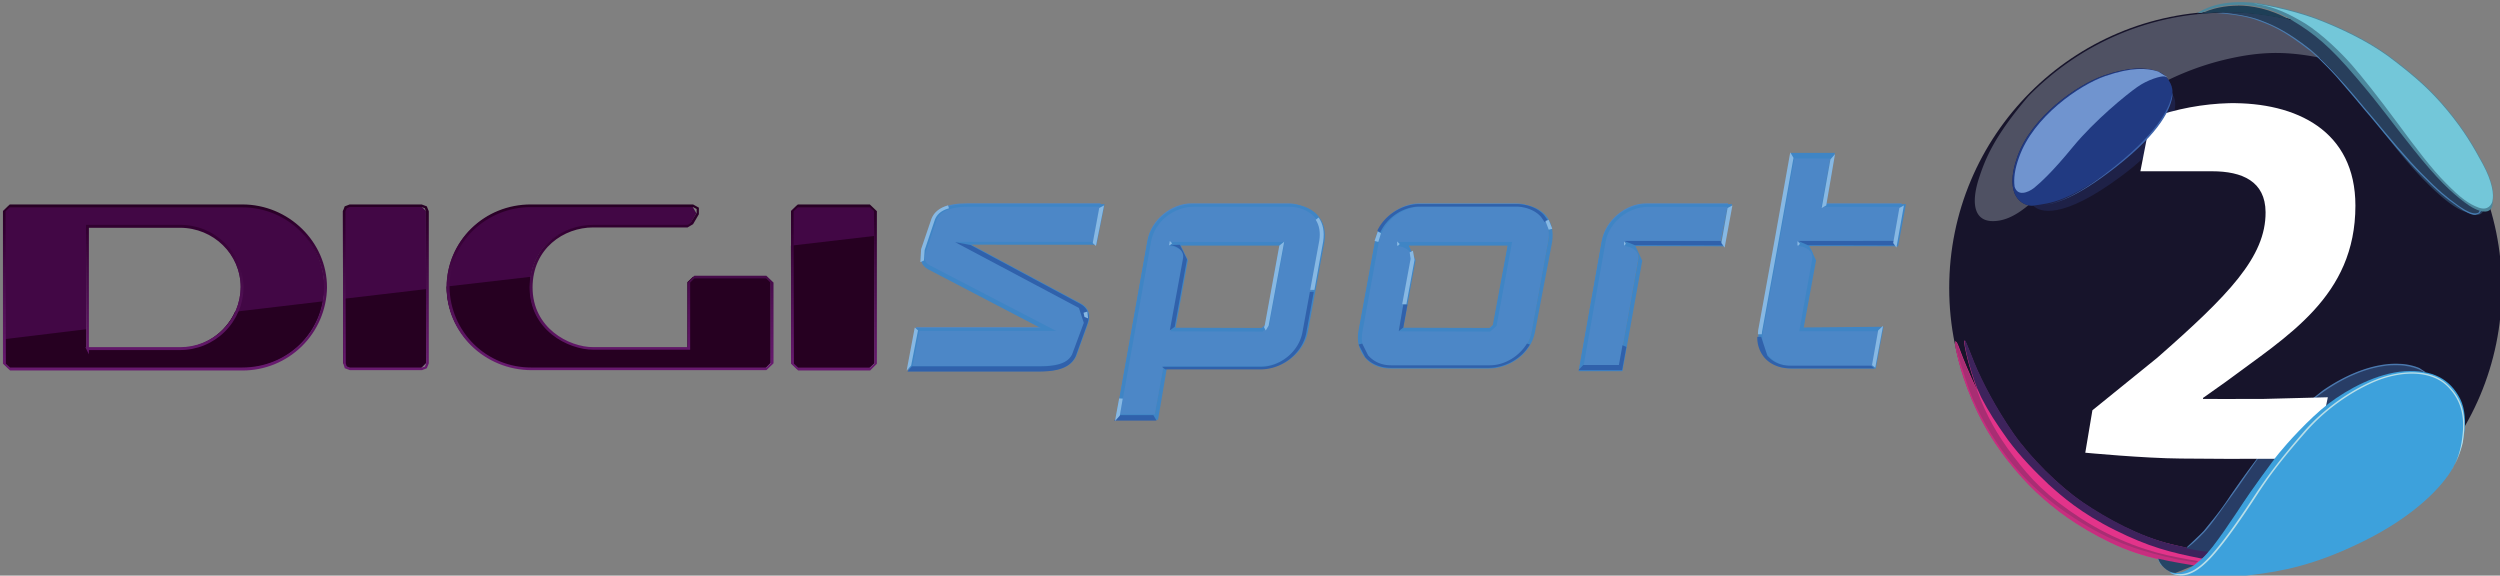 <svg width="200mm" height="174.036" viewBox="0 0 200 46.047" xmlns="http://www.w3.org/2000/svg">
    <rect x="0" y="0" width="200" height="46.047" fill="#808080" stroke="none"/>
    <defs>
        <clipPath id="a">
            <path d="M268 454h12v3h-12z"/>
        </clipPath>
        <clipPath id="b">
            <path d="M275.22 454.39c-.273 0-.527.102-.719.29a.994.994 0 0 0-.297.706c0 .55.457 1 1.024 1h2.828l.086-.082v-.973l-.086-.082h-.867l-.082.082v.778h-1.133c-.297 0-.734-.23-.734-.719 0-.469.375-.723.73-.723h1.137l.066-.039.07-.12v-.079l-.07-.039zm-.98.996a.944.944 0 0 1 .285-.684c.187-.18.433-.28.695-.28h1.953l.043.023v.047l-.074.12-.04.024h-1.132c-.371 0-.766.262-.766.754 0 .512.461.75.77.75h1.164v-.809l.05-.05h.868l.05.05v.973l-.05.05h-2.832a.98.98 0 0 1-.984-.968m-1.203-.996l-.06.023-.022.059.004 1.832.019.059.063.023h.867l.058-.023.024-.059v-1.832l-.024-.059-.062-.023zm-.036 1.95l-.011-.036-.004-1.832.015-.035.035-.016h.868l.039.016.011.035.004 1.832-.015.04-.035.01h-.868zm5.434-1.95l-.082.082v1.836l.086.082h.867l.082-.082v-1.836l-.086-.082zm-.047 1.918l-.004-1.836.05-.047h.868l.05.047.005 1.836-.051.047h-.867zm-9.445-1.918l-.082.082v1.836l.086.082h2.797a1.016 1.016 0 0 0 1.02-1c0-.55-.462-1-1.02-1zm-.047 1.918l-.004-1.836.05-.047h2.801c.543 0 .985.434.985.965a.96.96 0 0 1-.285.684c-.188.18-.434.28-.7.28h-2.796zm.965-1.672l.004 1.473h-.012l.043.086v-.051h1.098a.764.764 0 0 0 .765-.758.759.759 0 0 0-.765-.75zm.035.035h1.098c.402 0 .73.32.73.715a.727.727 0 0 1-.73.723h-1.098z"/>
        </clipPath>
        <linearGradient id="c" x1="0" x2="1" gradientTransform="rotate(-90 362.555 93.825) scale(1.999)" gradientUnits="userSpaceOnUse">
            <stop stop-color="#681a6f" offset="0"/>
            <stop stop-color="#681a6f" offset=".016"/>
            <stop stop-color="#67196e" offset=".031"/>
            <stop stop-color="#66196d" offset=".047"/>
            <stop stop-color="#65196c" offset=".063"/>
            <stop stop-color="#64186b" offset=".078"/>
            <stop stop-color="#63186a" offset=".094"/>
            <stop stop-color="#621769" offset=".109"/>
            <stop stop-color="#611768" offset=".125"/>
            <stop stop-color="#601767" offset=".141"/>
            <stop stop-color="#601666" offset=".156"/>
            <stop stop-color="#5f1665" offset=".172"/>
            <stop stop-color="#5e1564" offset=".188"/>
            <stop stop-color="#5d1563" offset=".195"/>
            <stop stop-color="#5c1562" offset=".203"/>
            <stop stop-color="#5c1561" offset=".211"/>
            <stop stop-color="#5b1460" offset=".219"/>
            <stop stop-color="#5b1460" offset=".234"/>
            <stop stop-color="#5a145f" offset=".25"/>
            <stop stop-color="#59135e" offset=".266"/>
            <stop stop-color="#58135d" offset=".281"/>
            <stop stop-color="#57125c" offset=".297"/>
            <stop stop-color="#56125b" offset=".313"/>
            <stop stop-color="#55125a" offset=".328"/>
            <stop stop-color="#541159" offset=".344"/>
            <stop stop-color="#541158" offset=".359"/>
            <stop stop-color="#531057" offset=".375"/>
            <stop stop-color="#521056" offset=".383"/>
            <stop stop-color="#511055" offset=".391"/>
            <stop stop-color="#500f54" offset=".398"/>
            <stop stop-color="#500f54" offset=".406"/>
            <stop stop-color="#4f0f53" offset=".422"/>
            <stop stop-color="#4e0e52" offset=".438"/>
            <stop stop-color="#4d0e51" offset=".453"/>
            <stop stop-color="#4c0d50" offset=".469"/>
            <stop stop-color="#4b0d4f" offset=".477"/>
            <stop stop-color="#4b0d4f" offset=".484"/>
            <stop stop-color="#4a0d4e" offset=".492"/>
            <stop stop-color="#4a0d4d" offset=".5"/>
            <stop stop-color="#490c4c" offset=".516"/>
            <stop stop-color="#480c4b" offset=".531"/>
            <stop stop-color="#470b4a" offset=".547"/>
            <stop stop-color="#460b49" offset=".563"/>
            <stop stop-color="#450a48" offset=".57"/>
            <stop stop-color="#450a48" offset=".578"/>
            <stop stop-color="#440947" offset=".586"/>
            <stop stop-color="#440946" offset=".594"/>
            <stop stop-color="#430945" offset=".609"/>
            <stop stop-color="#420844" offset=".625"/>
            <stop stop-color="#410743" offset=".633"/>
            <stop stop-color="#410743" offset=".641"/>
            <stop stop-color="#400742" offset=".648"/>
            <stop stop-color="#400741" offset=".656"/>
            <stop stop-color="#3f0640" offset=".672"/>
            <stop stop-color="#3e053f" offset=".68"/>
            <stop stop-color="#3e053f" offset=".688"/>
            <stop stop-color="#3d053e" offset=".695"/>
            <stop stop-color="#3d053d" offset=".703"/>
            <stop stop-color="#3c043c" offset=".711"/>
            <stop stop-color="#3c043c" offset=".719"/>
            <stop stop-color="#3b033b" offset=".727"/>
            <stop stop-color="#3a033b" offset=".734"/>
            <stop stop-color="#3a033a" offset=".742"/>
            <stop stop-color="#390339" offset=".75"/>
            <stop stop-color="#380238" offset=".766"/>
            <stop stop-color="#380238" offset=".773"/>
            <stop stop-color="#370137" offset=".781"/>
            <stop stop-color="#370136" offset=".789"/>
            <stop stop-color="#360135" offset=".797"/>
            <stop stop-color="#360135" offset=".805"/>
            <stop stop-color="#350034" offset=".813"/>
            <stop stop-color="#340033" offset=".82"/>
            <stop stop-color="#330032" offset=".828"/>
            <stop stop-color="#320031" offset=".844"/>
            <stop stop-color="#320031" offset=".852"/>
            <stop stop-color="#310030" offset=".859"/>
            <stop stop-color="#31002f" offset=".867"/>
            <stop stop-color="#30002e" offset=".875"/>
            <stop stop-color="#30002e" offset=".883"/>
            <stop stop-color="#2f002d" offset=".891"/>
            <stop stop-color="#2f002c" offset=".898"/>
            <stop stop-color="#2e002b" offset=".906"/>
            <stop stop-color="#2d002b" offset=".914"/>
            <stop stop-color="#2c002a" offset=".922"/>
            <stop stop-color="#2c002a" offset=".93"/>
            <stop stop-color="#2b0029" offset=".938"/>
            <stop stop-color="#2b0028" offset=".945"/>
            <stop stop-color="#2a0027" offset=".953"/>
            <stop stop-color="#2a0026" offset=".961"/>
            <stop stop-color="#290025" offset=".969"/>
            <stop stop-color="#290025" offset=".977"/>
            <stop stop-color="#280024" offset=".984"/>
            <stop stop-color="#270024" offset=".992"/>
            <stop stop-color="#260023" offset="1"/>
        </linearGradient>
    </defs>
    <path d="M69.486 16.453l.44.416.02 12.194-.441.416h-5.76l-.44-.416-.02-12.194.441-.416zm-14.14-.019H42.375c-3.658 0-6.641 2.906-6.641 6.513.018 3.606 2.983 6.538 6.667 6.538h18.81l.44-.467v-6.435l-.44-.414h-5.76l-.44.414v5.267h-7.628c-1.92 0-4.981-1.478-4.981-4.877 0-3.4 2.776-4.904 4.955-4.904h7.55l.337-.207.467-.804-.363-.621m-21.716 0h-5.733l-.467.44.019 12.168.44.44h5.76l.44-.44-.018-12.168-.44-.44M6.907 27.878h7.394c2.906 0 4.956-2.413 4.956-4.93 0-2.516-2.076-4.877-4.93-4.877h-7.42zm12.376-11.415c3.658 0 6.641 2.905 6.667 6.512 0 3.606-2.983 6.512-6.641 6.512H.708l-.441-.414-.019-12.194.44-.416z" fill="#420745"/>
    <path d="M63.273 19.654l6.668-.778v10.17l-.44.417h-5.76l-.441-.416zm-35.83 9.366l.441.44h5.76l.44-.44v-5.89l-6.641.778zm-27.19.019l.441.416h18.602c3.243 0 5.967-2.31 6.512-5.345l-7.005.83c-.753 1.635-2.413 2.906-4.514 2.906H6.895v-1.504l-6.642.804zm61.384-.02v-6.46l-.44-.414h-5.76l-.44.415v5.266h-7.628c-1.92 0-4.982-1.478-4.982-4.877l.057-.804-6.72.777c.02 3.607 2.984 6.539 6.668 6.539h18.81z" fill="#260021"/>
    <g transform="matrix(6.642 0 0 6.642 -1785.538 -3001.703)" clip-path="url(#a)">
        <g clip-path="url(#b)">
            <path d="M268.86 456.39h10.527v-2H268.86z" fill="url(#c)"/>
        </g>
    </g>
    <path d="M200.146 23.043c0 12.194-9.885 22.105-22.105 22.105s-22.105-9.911-22.105-22.105c0-12.22 9.885-22.131 22.105-22.131s22.105 9.91 22.105 22.13" fill="#17142b"/>
    <path d="M178.118 1.015c-6.227 0-11.83 2.569-15.852 6.694-2.75 3.243-3.45 4.981-3.995 6.693-.597 1.946-.364 3.58 1.66 3.244 2.05-.337 4.073-2.854 6.797-6.097 2.725-3.217 6.72-5.656 11.13-6.746 4.385-1.064 6.85-.57 12.428 1.011v-1.14a22.029 22.029 0 0 0-12.168-3.659" fill="#4f5163"/>
    <path d="M197.51 17.018c.83.44 1.374.057 1.22-.934-.15-.986-1.22-3.113-1.22-3.113s-2.517-4.903-7.031-8.043c-2.206-1.53-4.774-2.568-6.798-3.217a22.076 22.076 0 0 0-5.578-.727l-.726.02c.883.056 2.153.206 3.06.493 1.454.517 2.284.83 4.593 2.62 0 0 .883.753 2.024 2.024 1.114 1.244 1.997 2.335 3.165 3.84 1.194 1.53 2.387 3.113 3.84 4.566 1.453 1.453 2.594 2.335 3.45 2.464" fill="#283f5c"/>
    <path d="M198.64 16.265l-.338.727c-.312.207-.83.019-1.634-.544-.907-.648-1.608-1.22-2.906-2.543-1.14-1.14-2.698-3.01-3.813-4.359l-.57-.674-.02-.018c-1.14-1.401-3.061-3.684-4.644-4.982-1.634-1.27-2.724-1.816-3.891-2.257-.987-.363-2.206-.518-2.958-.597l-.597.02c.883.056 2.154.206 3.062.492 1.453.518 2.283.83 4.592 2.62 0 0 .883.754 2.023 2.025l1.401 1.634.934 1.116.019.019.57.674c1.117 1.35 2.647 3.217 3.814 4.359 1.297 1.323 1.998 1.894 2.932 2.542.597.44 1.063.674 1.4.674l.337-.113.234-.337z" fill="#477db3"/>
    <path d="M176.235 44.694l.52-.57c-.363-.02-1.245-.132-3.01-.571-2.568-.597-5.214-2.024-7.134-3.347-1.92-1.324-4.203-3.58-5.578-5.552-1.375-1.972-2.465-4.073-3.088-5.578-.597-1.504-.777-1.998-.804-1.79-.056.233.39 2.205 1.064 3.995-.753-1.608-1.116-2.517-1.35-3.14-.207-.596-.416-1.09-.39-.57.057.493.467 2.698 1.817 5.5s3.295 5.033 4.696 6.33c1.401 1.324 3.165 2.699 5.916 4.022 2.698 1.297 5.344 1.634 6.641 1.841z" fill="#e3338a"/>
    <path d="M166.634 40.175c-1.92-1.297-4.203-3.58-5.578-5.552-1.375-1.997-2.465-4.073-3.088-5.578-.597-1.504-.777-1.997-.804-1.764-.056.207.337 2.024.987 3.736l.337.753c.65 1.245 1.14 1.998 2.153 3.425 1.038 1.4 2.231 2.595 3.243 3.554 1.038.934 2.595 2.31 5.319 3.659 2.698 1.348 4.462 1.79 6.823 2.257l.188.018.02-.018.543-.57c-.363-.02-1.244-.133-3.01-.545-2.568-.623-5.214-2.075-7.134-3.373" fill="#3d235c"/>
    <path d="M175.859 44.882c-.44-.056-.934-.15-1.738-.31-2.075-.39-4.8-1.271-7.628-3.088-2.828-1.841-4.047-3.191-5.396-4.955-1.35-1.764-2.205-3.347-2.854-5.111l-.286-.727.188.52c-.753-1.608-1.116-2.543-1.35-3.14-.207-.597-.414-1.09-.39-.57.057.493.467 2.698 1.817 5.5s3.295 5.033 4.696 6.356c1.401 1.298 3.166 2.673 5.916 3.996 2.698 1.297 5.344 1.634 6.641 1.841z" fill="#a82e73"/>
    <path d="M190.544 29.256c-3.036.39-6.149 2.983-7.654 4.618-1.504 1.634-3.372 4.203-4.54 5.915-.778 1.14-1.634 2.257-2.387 3.061l-1.064 1.011c.987.208 1.505.26 1.79.287l.935-1.22.094-.151.019-.019a53.72 53.72 0 0 0 1.66-2.465c.544-.83 2.309-3.295 2.88-3.969.57-.674 2.36-2.724 3.943-3.944 1.584-1.193 3.892-2.438 6.097-2.594.623-.019 1.194 0 1.687.113-.363-.363-1.323-.907-3.476-.623M176.8 44.129l-.15.15zM176.047 44.882l.132-.094z" fill="#283d66"/>
    <path d="M193.556 29.444a4.52 4.52 0 0 0-1.608-.337c-1.841-.094-4.047.7-6.123 2.128l-1.01.803-.234.189-1.454 1.374-.188.188c-1.504 1.635-3.372 4.204-4.54 5.916a22.97 22.97 0 0 1-1.557 2.101l-.544.674-.286.286-1.064 1.011.075.02c.7-.545 1.013-.908 1.117-1.012l.15-.15c.52-.544.96-1.194 1.79-2.335l.96-1.324.624-.907c1.27-1.817 2.594-3.71 4.981-5.76s5.085-3.191 7.29-3.087c.987.056 1.609.31 1.946.544l.189.019z" fill="#4a78ae"/>
    <path d="M175.482 45.259l.286-.234-1.504-.26c-2.802-.596-5.292-1.323-8.328-3.32-3.035-1.972-4.696-3.918-5.812-5.475-1.09-1.53-2.283-3.658-2.853-5.578-.624-1.894-.753-2.335-.83-2.906l-.02-.075v.15c.057.494.467 2.699 1.817 5.5 1.348 2.803 3.295 5.034 4.696 6.357 1.4 1.297 3.165 2.673 5.915 3.996 2.699 1.297 5.345 1.634 6.642 1.841" fill="#c72e7f"/>
    <path d="M198.64 13.064c-.778-1.427-1.478-2.646-2.829-4.28-1.35-1.635-2.568-2.673-4.177-3.918-1.607-1.271-3.502-2.257-5.578-3.113-2.05-.857-4.255-1.324-5.526-1.505-1.193-.15-3.243-.188-4.748.804l.337-.019c.83-.44 1.946-.65 2.958-.65 1.037 0 2.672.234 4.333 1.272 1.686 1.01 2.957 2.023 5.085 4.54 2.127 2.49 2.646 3.347 4.566 5.734 1.92 2.412 3.035 3.45 4.099 4.255 1.037.803 2.335 1.22 2.257-.151.132-.493 0-1.53-.777-2.958" fill="#4c879c"/>
    <path d="M199.392 16.077c.132-.493 0-1.53-.777-2.958-.778-1.427-1.478-2.646-2.828-4.28-1.35-1.635-2.568-2.673-4.177-3.918-1.608-1.271-3.503-2.257-5.578-3.114-2.05-.856-4.255-1.297-5.526-1.504l-.234-.019c1.635.234 2.724.753 4.126 1.584 1.374.856 2.957 2.413 3.787 3.373.83.96 2.076 2.516 3.607 4.592s2.724 3.658 3.891 4.825c1.167 1.194 1.841 1.66 2.595 1.946.777.286 1.063-.26 1.116-.518" fill="#73c7d9"/>
    <path d="M179.06.45c-1.012 0-2.154.207-2.958.65h-.132c.7-.057 1.4-.113 2.101-.113 1.765 0 3.503.233 5.137.623-1.583-.934-3.165-1.167-4.15-1.167" fill="#1e3f57"/>
    <path d="M173.788 7.605c.44.286.753 2.905-4.048 6.46-4.8 3.58-6.59 2.905-7.082 2.387-.804.075-2.413-.727-1.271-3.918 1.14-3.217 4.8-5.76 6.9-6.486 2.103-.727 3.322-.648 4.23-.364.907.26 1.27 1.194 1.27 1.557z" fill="#1e2147"/>
    <path d="M121.26 16.265h-7.705c-1.66 0-3.243 1.324-3.528 2.932l-1.324 7.264c-.286 1.608.83 2.958 2.465 2.958h7.887c1.634 0 3.217-1.297 3.502-2.906l1.324-7.29c.337-2.18-1.454-2.958-2.62-2.958m-1.791 9.703l-.39.337-7.134-.019 1.037-5.578c.15-1.01-1.064-1.22-1.064-1.22v-.056h8.743zm-26.386 3.45h7.757c1.634 0 3.217-1.296 3.503-2.905l1.323-7.29c.337-2.18-1.453-2.958-2.62-2.958h-7.705c-1.661 0-3.244 1.324-3.529 2.906l-2.516 14.14h3.087zm8.146-3.45l-.39.337-7.108-.019 1.011-5.578c.15-1.01-1.09-1.22-1.09-1.22v-.056h8.77zm28.305 3.45l1.53-8.69c.151-1.012-1.116-1.245-1.116-1.245v-.057l7.68-.018.623-3.14h-6.564c-1.634 0-3.243 1.35-3.529 2.932l-1.816 10.222zm13.75-17.045h3.192l-.7 3.892h6.356l-.493 3.14-7.628.018v.057s1.194.207 1.037 1.22l-1.037 5.578 6.356.018-.57 3.114h-6.59c-1.634 0-2.75-1.324-2.465-2.932l1.324-7.264zm-55.831 7.135H76.947l9.365 4.93.441 1.374-.934 2.516c-.363.804-1.297 1.09-2.75 1.09H72.69l.597-3.243h10.456l-9.548-4.903c-.467-.26-.65-.65-.39-1.324l.857-2.49c.26-.7.96-1.194 2.698-1.194h10.69z" fill="#4c87c7"/>
    <path d="M92.643 33.586h-3.398l2.542-14.27c.311-1.66 1.946-2.983 3.658-2.983h7.732c.674 0 1.634.207 2.231.883.493.544.674 1.27.544 2.153l-1.323 7.187c-.313 1.66-1.946 2.932-3.659 2.932h-7.627zm-3.035-.44h2.776l.7-3.866h7.887c1.557 0 3.062-1.245 3.347-2.75l1.324-7.239c.132-.777-.057-1.427-.467-1.92-.544-.597-1.375-.83-1.998-.83h-7.705c-1.584 0-3.088 1.22-3.373 2.724zm40.188-3.451h-3.502l1.84-10.352c.312-1.66 1.947-3.01 3.659-3.01h6.772l-.622 3.373-7.109-.019.544 1.168zm-3.113-.416h2.854l1.53-8.536c.132-.857-.907-1.037-.96-1.037l-.094-.02v-.336h7.68l.493-2.802h-6.357c-1.583 0-3.087 1.244-3.372 2.75zm-43.483.416H72.64l.65-3.45h9.963l-9.003-4.697c-.57-.312-.727-.83-.467-1.557l.857-2.439c.337-.856 1.244-1.22 2.854-1.22h10.87l-.647 3.244H77.702l8.795 4.721c.597.337.778.908.544 1.584l-.934 2.594c-.39.83-1.27 1.22-2.905 1.22m-10.196-.416h10.196c1.504 0 2.283-.286 2.62-.986l.934-2.491-.39-1.194-9.91-5.266h11l.52-2.802H77.493c-1.92 0-2.387.623-2.569 1.063l-.83 2.465c-.286.753 0 .987.31 1.167l10.093 5.241H73.55zm77.055.207h-6.72c-.83 0-1.583-.26-2.076-.856-.493-.597-.7-1.324-.544-2.154l1.324-7.264 1.244-6.98h3.503l-.7 4.1h6.382l-.623 3.373-7.109-.019.544 1.141-.986 5.37 6.382-.056zm-6.512-16.812l-1.194 6.668-1.324 7.239c-.131.726.02 1.4.467 1.894.44.517 1.09.803 1.842.803h6.46l.493-2.776h-6.357l1.038-5.76c.132-.856-.883-1.037-.934-1.037l-.113-.019v-.337h7.68l.466-2.802h-6.382l.727-3.865zm-24.466 16.812H111.3c-.83 0-1.584-.26-2.076-.856-.493-.597-.7-1.324-.544-2.154l1.324-7.186c.31-1.66 1.946-2.958 3.658-2.958h7.731c.7 0 1.635.207 2.257.881.467.544.65 1.271.52 2.154l-1.374 7.212c-.311 1.66-1.946 2.906-3.71 2.906m-5.397-12.946c-1.583 0-3.087 1.244-3.373 2.776l-1.323 7.238c-.132.727.019 1.401.467 1.92.44.518 1.09.804 1.841.804h7.887c1.583 0 3.087-1.246 3.347-2.75l1.323-7.239c.132-.777-.019-1.427-.467-1.92-.52-.596-1.374-.83-1.997-.83zm5.526 9.988l-7.316-.018 1.037-5.76c.132-.83-.907-1.037-.96-1.037l-.113-.02v-.336h9.107l-1.245 6.72zm-6.953-.31l6.953.019.207-.207 1.194-6.383h-7.913l.544 1.168zm-11.26.31l-7.342-.018 1.064-5.76c.132-.83-.908-1.037-.96-1.037l-.151-.02.056-.336h9.107l-1.245 6.72zm-6.953-.31l6.953.019.234-.207 1.14-6.383h-7.912l.57 1.168z" fill="#3f85c5"/>
    <path d="M112.6 24.36h-.337l-.363 2.128.363-.286zM130.11 27.75l-.312-.132-.286 1.583h-2.853l-.39.416h3.502zM122.39 27.561l-.233-.075c-.624 1.01-1.764 1.738-2.984 1.738h-7.887c-.753 0-1.4-.287-1.841-.804l-.467-.934-.286.075.52 1.011c.492.57 1.244.857 2.075.857h7.783c1.374 0 2.672-.753 3.32-1.868M143.853 19.277l.777.337 7.135.02-.26-.364zM149.69 29.256h-6.46c-.754 0-1.402-.287-1.842-.804l-.493-1.505h-.311a2.47 2.47 0 0 0 .57 1.661c.494.57 1.245.857 2.076.857h6.72zM137.64 19.277h-7.706l.857.337 7.109.02zM86.054 28.503l.934-2.595c.233-.674.056-1.244-.544-1.583l-8.796-4.722-1.244-.234 9.91 5.267.39 1.194-.933 2.516c-.337.674-1.117.96-2.62.96H72.953l-.363.415h10.56c1.633 0 2.516-.39 2.905-1.22M123.52 17.206c-.597-.674-1.53-.883-2.231-.883h-7.732c-1.4 0-2.776.883-3.373 2.128l.234.15c.544-1.193 1.817-2.075 3.165-2.075h7.705c.623 0 1.48.233 1.998.83l.286.414.26-.131zM92.267 33.21H89.49l-.364.44h3.4zM104.504 26.62l.597-3.269h-.312l-.597 3.243c-.286 1.53-1.764 2.75-3.347 2.75h-7.887l.26.207h7.628c1.713 0 3.346-1.27 3.658-2.932M93.585 26.432l.39-.287.986-5.396-.57-1.167-.857.019.15.018c.057 0 1.09.208.96 1.038z" fill="#3061ab"/>
    <path d="M111.847 19.654l.132-.132-.207-.207v.337zM105.257 17.583c.287.44.39 1.01.287 1.66l-.727 3.944h.337l.7-3.866c.113-.777 0-1.4-.363-1.92zM113.165 20.784l-.132-.727-.26.132.076.517-.674 3.632h.337zM123.896 17.583l-.26.094.26.7.286-.075zM109.964 19.277l.31.076v-.02l.208-.673-.26-.132zM145.736 16.642l.363-.208.7-4.099-.363.414zM143.853 19.654l.15-.15-.207-.208v.337zM140.652 26.432l-.019.31h.311l.019-.207 1.323-7.238 1.194-6.668-.26-.44-1.244 6.978zM129.92 19.654l.151-.15-.15-.189zM93.585 19.277l-.057.337h.057l.188-.15zM101.492 26.055l1.245-6.72-.39.311-1.167 6.383-.057.15.132.26zM138.205 16.642l-.494 2.802.26.363.622-3.373zM151.948 16.642l-.493 2.802.26.363.597-3.373zM89.82 31.891l-.287-.018-.337 1.816.39-.44zM150.254 26.432l-.493 2.776.26.207.623-3.347zM87.937 16.642l-.52 2.802.26.233.647-3.243zM86.995 24.925l-.312.095.075.337.286.113zM73.628 20.972l.286-.132.057-.83.83-2.465c.132-.31.39-.674 1.117-.883l-.076-.233c-.674.188-1.116.544-1.323 1.063l-.83 2.44zM73.44 26.432l-.26-.234-.65 3.45.364-.413z" fill="#87b8e3"/>
    <path d="M166.822 36.222l.57-3.399 5.19-4.203c5.707-5.007 8.69-8.069 8.664-11.649-.018-2.465-1.867-3.269-4.28-3.269h-5.734l.83-4.255c2.024-.753 4.23-1.14 6.28-1.193 5.37-.076 10.091 2.205 10.091 8.198 0 7.29-5.474 10.43-10.326 14.062l-1.867 1.323v.076s2.776.019 4.878 0c2.075-.057 5.11-.132 5.11-.132l-1.037 4.903s-6.279.057-10.715 0c-2.958-.019-7.653-.467-7.653-.467" fill="#fff"/>
    <path d="M186.214 36.975c-2.673 3.606-1.714 5.967 1.79 4.851 2.828-.907 5.915-3.736 7.187-6.174 1.09-2.128.647-3.71-1.117-3.736-2.101-.02-5.63 2.05-7.861 5.059" fill="#7fcce6"/>
    <path d="M172.658 44.694c.132.467.7 1.116 1.375 1.14.674.057 1.323-.413 2.179-1.193.857-.777 2.698-3.606 3.243-4.436.544-.83 2.309-3.295 2.88-3.97.544-.674 2.36-2.724 3.943-3.943 1.584-1.194 3.892-2.44 6.097-2.595 2.206-.132 3.607.597 4.437 2.206.804 1.607.286 4.384-.96 6.122-1.22 1.738-3.659 3.814-7.239 5.5-3.58 1.712-6.097 2.18-8.432 2.465-2.335.31-3.917.189-4.722.132-.804-.056-1.167-.056-1.687-.207l-.933-.753-.234-.493z" fill="#3da1dc"/>
    <path d="M172.658 44.694c.132.467.7 1.116 1.375 1.14l1.48-.596c-.675-.132-1.661-.26-2.854-.544" fill="#264566"/>
    <path d="M196.192 37.54c.363-.65.65-1.375.83-2.128.234-1.53.286-3.14-1.116-4.54-1.375-1.427-3.736-1.244-5.5-.623-1.66.597-4.126 2.024-6.097 4.28-1.972 2.284-2.906 3.555-3.84 4.956-1.117 1.713-2.439 3.658-3.606 4.955-1.22 1.35-2.024 1.557-2.828 1.478l-.415-.056.189.056.623.132c.727-.019 1.478-.363 2.542-1.53 1.168-1.298 2.491-3.243 3.607-4.956.933-1.427 1.84-2.672 3.84-4.955 1.92-2.231 4.384-3.658 6.018-4.255 1.738-.623 4.048-.778 5.397.597 1.35 1.374 1.323 2.957 1.09 4.436a6.934 6.934 0 0 1-.727 2.154" fill="#b8dee8"/>
    <path d="M173.788 7.605V7.24c0-.363-.364-1.297-1.271-1.557-.908-.286-2.127-.363-4.229.364-2.101.726-5.76 3.269-6.901 6.486-1.14 3.19.467 3.995 1.27 3.917 1.454-.207 2.855-.286 6.59-3.165 3.737-2.906 4.411-4.8 4.541-5.682" fill="#213a82"/>
    <path d="M173.788 7.416c-.132.934-.83 2.88-4.567 5.864-3.113 2.49-4.618 2.957-5.863 3.165 1.245-.207 2.75-.623 5.89-3.061 3.735-2.906 4.41-4.8 4.54-5.682z" fill="#3d63ab"/>
    <path d="M172.658 5.722c-.907-.286-2.127-.363-4.229.363-2.101.727-5.76 3.27-6.9 6.486-.364.987-.441 1.738-.364 2.335v.02c.233.803 1.064.492 1.557.112.493-.416 1.4-1.194 3.139-3.32 1.738-2.102 4.255-4.152 5.111-4.749.83-.597 1.92-.907 2.18-.856l.286.094z" fill="#7094cf"/>
</svg>
